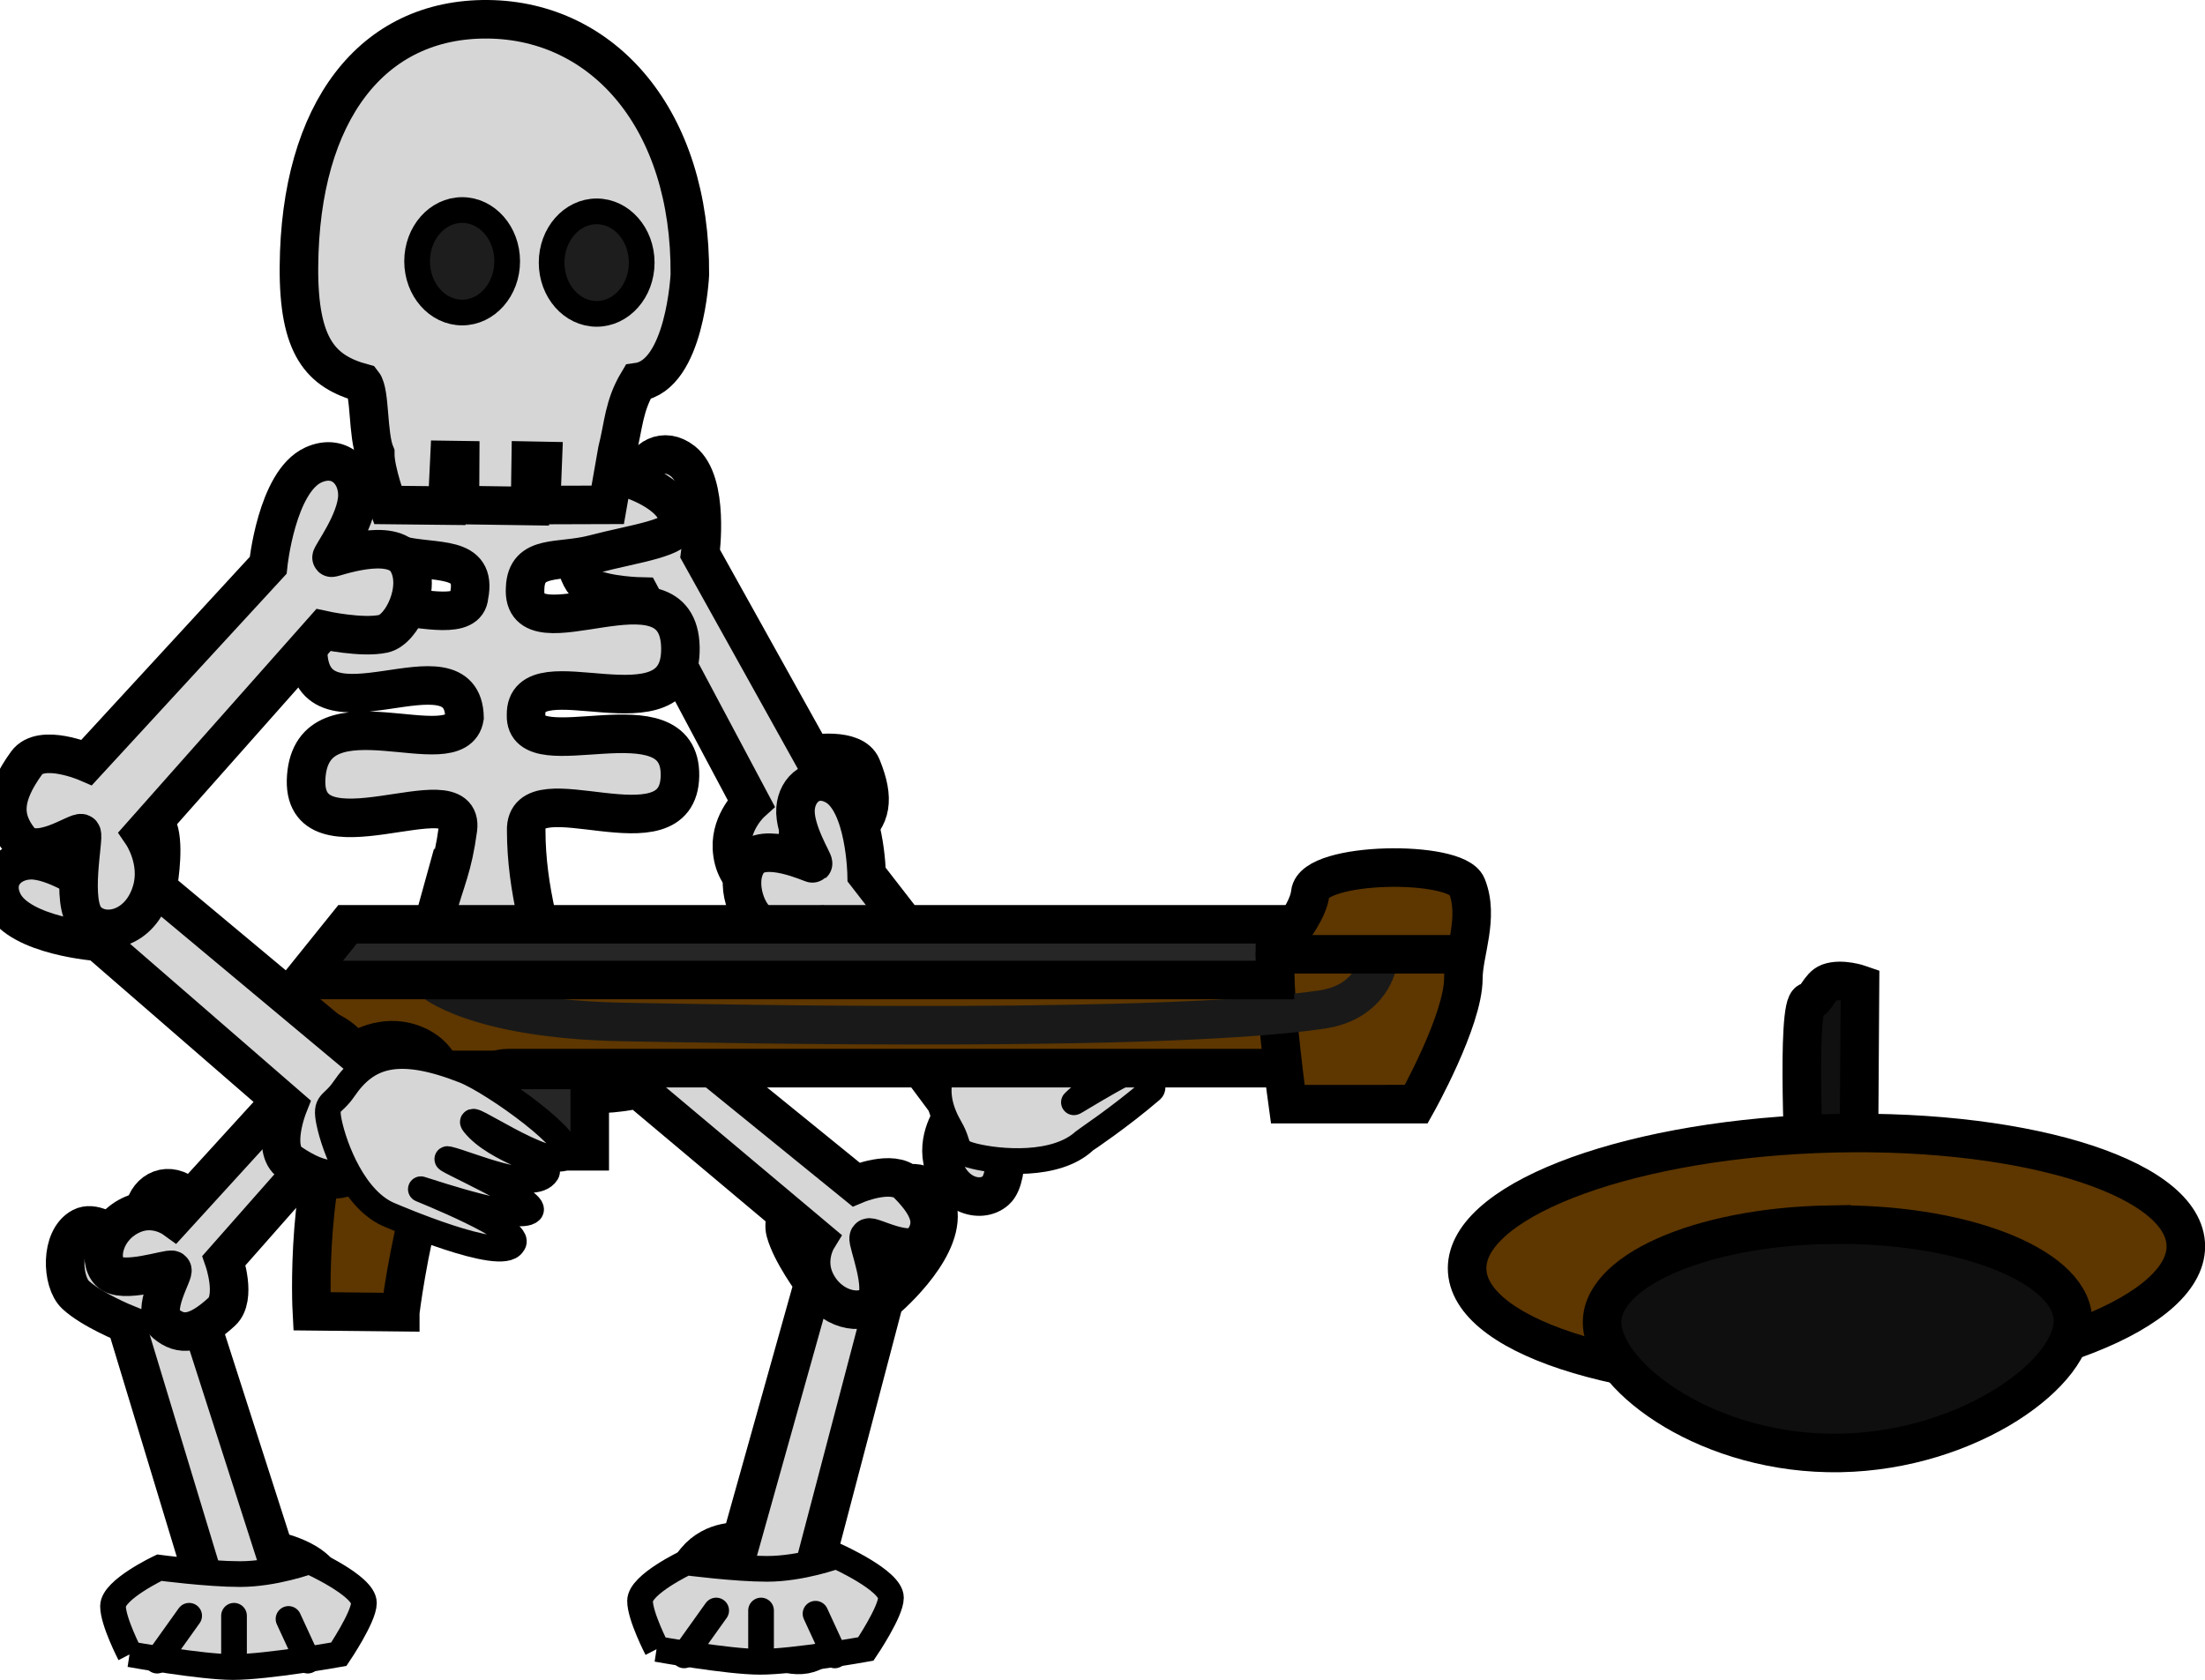 <svg version="1.1" xmlns="http://www.w3.org/2000/svg" xmlns:xlink="http://www.w3.org/1999/xlink" width="85.81" height="65.383" viewBox="0,0,85.81,65.383"><g transform="translate(-219.333,-129.947)"><g data-paper-data="{&quot;isPaintingLayer&quot;:true}" fill-rule="nonzero" stroke-linejoin="miter" stroke-miterlimit="10" stroke-dasharray="" stroke-dashoffset="0" style="mix-blend-mode: normal"><path d="M250.923,159.3c0,0 1.627,-0.282 1.944,0.489c0.527,1.281 0.355,1.978 -0.365,2.55c-0.72,0.572 -1.85,-0.796 -1.97,-0.695c-0.126,0.106 -0.161,2.324 -0.84,2.766c-0.68,0.442 -1.819,-0.121 -1.876,-1.464c-0.044,-1.038 0.743,-1.75 0.743,-1.75l-4.273,-8.031c0,0 -1.307,-0.027 -1.974,-0.349c-0.565,-0.273 -0.906,-1.8 -0.208,-2.522c0.698,-0.722 2.449,0.483 2.482,0.462c0.052,-0.033 -0.543,-1.378 -0.352,-2.214c0.175,-0.765 0.935,-1.222 1.668,-0.647c1.056,0.829 0.679,3.604 0.679,3.604z" data-paper-data="{&quot;index&quot;:null}" fill="#d6d6d6" stroke="#000000" stroke-width="1.5" stroke-linecap="butt"/><path d="M258.529,171.046c0,0 1.566,-0.524 1.996,0.189c0.715,1.187 0.65,1.902 0.025,2.576c-0.625,0.674 -1.949,-0.508 -2.052,-0.39c-0.108,0.124 0.192,2.322 -0.413,2.861c-0.605,0.54 -1.816,0.156 -2.076,-1.164c-0.201,-1.02 0.47,-1.843 0.47,-1.843l-5.437,-7.294c0,0 -1.296,0.171 -2.004,-0.047c-0.6,-0.185 -1.167,-1.642 -0.586,-2.461c0.581,-0.819 2.493,0.108 2.523,0.082c0.046,-0.04 -0.745,-1.28 -0.682,-2.135c0.057,-0.783 0.739,-1.35 1.551,-0.891c1.17,0.66 1.216,3.46 1.216,3.46z" data-paper-data="{&quot;index&quot;:null}" fill="#d6d6d6" stroke="#000000" stroke-width="1.5" stroke-linecap="butt"/><path d="M251.125,190.539c0,0 1.308,1.205 0.974,2.09c-0.556,1.472 -1.17,1.87 -2.068,1.689c-0.898,-0.181 -0.69,-2.25 -0.844,-2.275c-0.162,-0.027 -1.768,1.69 -2.546,1.442c-0.778,-0.248 -1.152,-1.69 -0.232,-2.799c0.711,-0.857 1.755,-0.727 1.755,-0.727l2.826,-10.074c0,0 -0.87,-1.168 -1.094,-2.006c-0.19,-0.711 0.668,-2.212 1.659,-2.169c0.991,0.043 1.321,2.528 1.359,2.541c0.059,0.02 0.614,-1.562 1.341,-2.053c0.665,-0.449 1.509,-0.143 1.597,0.953c0.127,1.579 -2.111,3.435 -2.111,3.435z" data-paper-data="{&quot;index&quot;:null}" fill="#d6d6d6" stroke="#000000" stroke-width="1.5" stroke-linecap="butt"/><path d="M230.001,190.293c0,0 1.732,0.358 1.922,1.262c0.315,1.503 0.011,2.139 -0.835,2.432c-0.847,0.293 -1.769,-1.536 -1.911,-1.481c-0.074,0.029 -0.877,1.099 -1.64,1.325c-0.766,0.227 -1.493,-0.392 -1.401,-1.083c0.141,-1.066 1.083,-1.474 1.083,-1.474l-2.972,-9.802c0,0 -1.346,-0.544 -1.977,-1.133c-0.535,-0.499 -0.613,-2.176 0.239,-2.629c0.851,-0.454 2.444,1.456 2.482,1.448c0.06,-0.013 -0.314,-1.606 0.034,-2.376c0.319,-0.704 1.186,-0.865 1.841,0.006c0.943,1.255 0.054,3.909 0.054,3.909z" data-paper-data="{&quot;index&quot;:null}" fill="#d6d6d6" stroke="#000000" stroke-width="1.5" stroke-linecap="butt"/><path d="M252.645,176.048c0,0 1.421,-0.603 2.002,-0.022c0.965,0.967 1.06,1.595 0.596,2.241c-0.464,0.646 -2.027,-0.26 -2.102,-0.147c-0.079,0.118 0.704,2.004 0.229,2.531c-0.475,0.527 -1.749,0.306 -2.297,-0.819c-0.423,-0.869 0.053,-1.649 0.053,-1.649l-6.957,-5.843c0,0 -1.235,0.27 -1.978,0.147c-0.63,-0.105 -1.51,-1.321 -1.121,-2.089c0.389,-0.768 2.473,-0.14 2.496,-0.165c0.037,-0.04 -1.016,-1.045 -1.144,-1.796c-0.117,-0.687 0.427,-1.245 1.326,-0.922c1.295,0.465 1.961,2.9 1.961,2.9z" data-paper-data="{&quot;index&quot;:null}" fill="#d6d6d6" stroke="#000000" stroke-width="1.5" stroke-linecap="butt"/><path d="M228.051,179.007c0,0 0.502,1.452 -0.088,1.994c-0.981,0.902 -1.591,0.958 -2.185,0.457c-0.595,-0.501 0.36,-2.002 0.256,-2.083c-0.109,-0.086 -1.964,0.579 -2.444,0.074c-0.48,-0.504 -0.198,-1.76 0.912,-2.237c0.858,-0.368 1.581,0.153 1.581,0.153l5.993,-6.571c0,0 -0.192,-1.246 -0.033,-1.978c0.135,-0.621 1.351,-1.423 2.068,-0.989c0.717,0.434 -0.001,2.47 0.022,2.495c0.036,0.039 1.059,-0.948 1.788,-1.03c0.666,-0.075 1.172,0.501 0.813,1.376c-0.518,1.261 -2.893,1.776 -2.893,1.776z" data-paper-data="{&quot;index&quot;:null}" fill="#d6d6d6" stroke="#000000" stroke-width="1.5" stroke-linecap="butt"/><path d="M236.298,165.539c0.386,-1.402 0.651,-1.814 0.856,-3.331c0.289,-2.258 -6.168,1.51 -5.903,-2.039c0.265,-3.548 5.849,-0.347 6.16,-2.298c-0.07,-3.167 -6.015,1.176 -6.089,-2.587c-0.075,-3.764 6.135,-0.306 6.267,-2.145c0.327,-1.625 -1.302,-1.238 -2.729,-1.59c-0.149,-0.037 -3.163,0.372 -3.582,-1.278c-0.455,-1.792 2.641,-1.829 2.641,-1.829c0,0 1.324,0.436 2.528,0.436c0.213,0 -0.085,-3.532 0.194,-3.54c0.663,-0.018 3.806,-0.039 3.806,-0.039c0,0 -0.188,3.421 0.146,3.421c1.674,0 3.086,-0.188 3.086,-0.188c0,0 1.99,0.551 2.081,1.729c0.049,0.633 -1.748,0.839 -3.314,1.253c-1.348,0.356 -2.624,-0.024 -2.677,1.319c-0.174,2.738 5.963,-1.397 6.043,2.31c0.08,3.706 -6.058,0.171 -6.007,2.636c-0.078,2.149 6.037,-0.921 5.99,2.357c-0.047,3.277 -6.053,-0.225 -5.984,2.138c0.003,1.145 0.157,2.211 0.404,3.331c1.014,4.602 4.631,-1.49 5.924,2.544c1.293,4.033 -0.707,2.797 -3.776,4.158c-1.044,0.463 -3.373,-2.829 -4.269,-2.664c-1.779,0.328 -2.788,2.778 -3.616,2.783c-2.209,0.014 -4.371,-0.79 -3.35,-4.068c0,0 0.413,-0.671 1.732,-1.032c1.019,-0.279 2.923,0.085 3.438,-1.788z" data-paper-data="{&quot;index&quot;:null}" fill="#d6d6d6" stroke="#000000" stroke-width="1.5" stroke-linecap="butt"/><path d="M242.983,149.596l-2.594,0.008l0.067,-1.717l-0.469,-0.009l-0.026,1.764l-2.73,-0.039l0.009,-1.746l-0.419,-0.006l-0.085,1.775l-2.314,-0.025c0,0 -0.491,-1.308 -0.486,-2c-0.303,-0.731 -0.189,-2.382 -0.479,-2.747c-1.638,-0.444 -2.514,-1.406 -2.49,-4.531c0.046,-6.026 2.844,-9.67 7.355,-9.626c4.511,0.045 7.903,3.918 7.857,9.944c0,0 -0.18,3.915 -2.019,4.175c-0.556,0.931 -0.553,1.666 -0.805,2.664z" fill="#d6d6d6" stroke="#000000" stroke-width="1.5" stroke-linecap="butt"/><path d="M235.565,140.116c0,-1.102 0.785,-1.995 1.753,-1.995c0.968,0 1.753,0.893 1.753,1.995c0,1.102 -0.785,1.995 -1.753,1.995c-0.968,0 -1.753,-0.893 -1.753,-1.995z" fill="#1d1d1d" stroke="#000000" stroke-width="1" stroke-linecap="butt"/><path d="M240.8,140.168c0,-1.102 0.785,-1.995 1.753,-1.995c0.968,0 1.753,0.893 1.753,1.995c0,1.102 -0.785,1.995 -1.753,1.995c-0.968,0 -1.753,-0.893 -1.753,-1.995z" fill="#1d1d1d" stroke="#000000" stroke-width="1" stroke-linecap="butt"/><path d="M261.629,166.916c1.943,-1.046 -1.425,-0.957 -1.358,-0.552c0.077,0.466 3.526,0.78 1.88,1.857c-1.456,0.952 -2.754,1.743 -2.425,1.667c0.471,-0.109 1.541,-0.785 2.816,-1.379c2.421,-1.127 -0.27,-2.269 -0.11,-2.019c0.316,0.495 2.822,1.47 0.688,2.976c-1.284,0.906 -2.394,1.673 -2.586,1.913c-0.143,0.179 0.414,-0.352 2.634,-1.591c2.641,-1.474 -0.311,-2.325 -0.218,-2.058c0.116,0.33 2.275,1.678 0.671,3.02c-1.194,1 -2.304,1.892 -2.496,2.099c-0.066,0.072 2.809,-1.761 2.847,-1.393c0.005,0.052 0.322,0.783 0.178,0.907c-1.268,1.09 -2.585,1.958 -2.617,1.988c-1.107,1.03 -3.319,0.836 -4.301,0.591c-0.825,-0.206 -0.509,-0.376 -0.917,-1.081c-0.794,-1.373 -0.662,-2.634 1.375,-4.529c0.423,-0.394 2.188,-1.473 3.94,-2.416z" data-paper-data="{&quot;index&quot;:null}" fill="#d6d6d6" stroke="#000000" stroke-width="1" stroke-linecap="butt"/><g stroke="#000000" stroke-width="1"><path d="M224.389,194.331c0,0 -0.658,-1.27 -0.658,-1.871c0,-0.643 1.803,-1.497 1.803,-1.497c0,0 1.895,0.249 3.136,0.249c1.346,0 2.703,-0.499 2.703,-0.499c0,0 2.122,0.949 2.122,1.622c0,0.549 -0.977,1.996 -0.977,1.996c0,0 -2.784,0.499 -4.117,0.499c-1.258,0 -4.013,-0.499 -4.013,-0.499z" fill="#d6d6d6" stroke-linecap="butt"/><path d="M226.694,192.834l-1.247,1.746" fill="none" stroke-linecap="round"/><path d="M228.44,194.705v-1.871" fill="none" stroke-linecap="round"/><path d="M231.309,194.58l-0.748,-1.622" fill="none" stroke-linecap="round"/></g><g stroke="#000000" stroke-width="1.5" stroke-linecap="butt"><g><path d="M291.667,175.875l-2.094,0.078c0,0 -0.362,-6.985 0.162,-7.026c0.267,-0.021 0.4,-0.599 0.769,-0.734c0.501,-0.183 1.213,0.066 1.213,0.066z" fill="#101010"/><path d="M290.059,174.075c7.722,-0.303 14.139,1.604 14.334,4.259c0.195,2.656 -5.906,5.054 -13.628,5.358c-7.722,0.303 -14.139,-1.604 -14.334,-4.259c-0.195,-2.656 5.906,-5.054 13.628,-5.358z" fill="#5d3600"/></g><path d="M290.509,177.614c5.057,-0.09 9.306,1.527 9.49,3.611c0.184,2.085 -3.998,5.182 -9.055,5.272c-5.057,0.09 -9.074,-2.861 -9.258,-4.946c-0.184,-2.085 3.766,-3.848 8.823,-3.938z" fill="#0f0f0f"/></g><path d="M234.91,181.02l-3.442,-0.036c0,0 -0.302,-5.557 1.446,-8.932c1.063,-2.054 -2.337,-2.345 -2.337,-2.547c0,-0.673 1.5,-2.018 1.5,-2.018h38.629v4.033c0,0 -24.901,0 -31.59,0c-3.066,0 -4.206,9.5 -4.206,9.5z" fill="#5d3600" stroke="#000000" stroke-width="1.5" stroke-linecap="butt"/><path d="M269.449,172.922c0,0 -0.5,-3.598 -0.5,-5.367c0,-0.769 1.266,-1.869 1.375,-2.854c0.137,-1.23 5.676,-1.302 6.093,-0.269c0.493,1.221 -0.135,2.595 -0.135,3.589c0,1.642 -1.833,4.9 -1.833,4.9z" fill="#5d3600" stroke="#000000" stroke-width="1.5" stroke-linecap="butt"/><path d="M236.449,174.756l0.869,-3.167h4.965v3.167z" fill="#262626" stroke="#000000" stroke-width="1.5" stroke-linecap="butt"/><path d="M272.949,167.422c0,0 -0.228,1.526 -2.169,1.816c-6.023,0.899 -22.749,0.566 -27.169,0.486c-5.845,-0.106 -7.495,-1.635 -7.495,-1.635" fill="none" stroke="#191919" stroke-width="1.5" stroke-linecap="round"/><path d="M231.116,168.089l1.743,-2.167h36.09v2.167z" fill="#262626" stroke="#000000" stroke-width="1.5" stroke-linecap="butt"/><path d="M268.949,167.089h7" fill="none" stroke="#000000" stroke-width="1.5" stroke-linecap="round"/><g stroke="#000000" stroke-width="1"><path d="M244.899,194.127c0,0 -0.658,-1.27 -0.658,-1.871c0,-0.643 1.803,-1.497 1.803,-1.497c0,0 1.895,0.249 3.136,0.249c1.346,0 2.703,-0.499 2.703,-0.499c0,0 2.122,0.949 2.122,1.622c0,0.549 -0.977,1.996 -0.977,1.996c0,0 -2.784,0.499 -4.117,0.499c-1.258,0 -4.013,-0.499 -4.013,-0.499z" fill="#d6d6d6" stroke-linecap="butt"/><path d="M247.204,192.63l-1.247,1.746" fill="none" stroke-linecap="round"/><path d="M248.95,194.501v-1.871" fill="none" stroke-linecap="round"/><path d="M251.07,192.755l0.748,1.622" fill="none" stroke-linecap="round"/></g><path d="M223.165,166.606c0,0 -3.057,-0.22 -3.707,-1.537c-0.452,-0.915 0.209,-1.626 1.067,-1.641c0.939,-0.017 2.245,0.923 2.292,0.874c0.03,-0.031 -0.868,-2.176 0.062,-2.761c0.93,-0.585 2.488,0.122 2.654,0.789c0.195,0.786 -0.07,2.192 -0.07,2.192l7.641,6.38c0,0 0.939,-0.683 2.041,-0.403c1.426,0.363 1.772,1.71 1.146,2.338c-0.626,0.628 -3.009,0.167 -3.151,0.278c-0.135,0.106 1.076,1.623 0.302,2.265c-0.774,0.642 -1.559,0.67 -2.813,-0.182c-0.754,-0.513 -0.087,-2.192 -0.087,-2.192z" data-paper-data="{&quot;index&quot;:null}" fill="#d6d6d6" stroke="#000000" stroke-width="1.5" stroke-linecap="butt"/><path d="M241.349,174.977c-0.729,0.511 -4.024,-1.849 -3.573,-1.286c0.876,1.094 3.071,1.519 2.833,1.903c-0.496,0.8 -3.033,-0.346 -3.828,-0.531c-0.489,-0.114 3.565,1.643 3.197,2.011c-0.432,0.431 -3.635,-0.647 -4.267,-0.842c-0.106,-0.033 4.073,1.61 3.581,2.129c-0.426,0.762 -4.681,-1.081 -4.759,-1.112c-1.407,-0.553 -2.189,-2.631 -2.393,-3.623c-0.171,-0.833 0.119,-0.622 0.578,-1.295c0.894,-1.309 2.089,-1.735 4.679,-0.719c1.135,0.446 4.593,2.915 3.953,3.364z" fill="#d6d6d6" stroke="#000000" stroke-width="1" stroke-linecap="butt"/><path d="M229.768,151.951c0,0 0.331,-3.254 1.757,-3.906c0.99,-0.453 1.727,0.274 1.717,1.191c-0.012,1.002 -1.055,2.366 -1.005,2.417c0.032,0.033 2.349,-0.857 2.944,0.154c0.595,1.011 -0.209,2.65 -0.925,2.806c-0.845,0.183 -2.336,-0.144 -2.336,-0.144l-7.047,7.949c0,0 0.699,1.024 0.365,2.19c-0.432,1.509 -1.88,1.836 -2.53,1.149c-0.651,-0.688 -0.083,-3.215 -0.197,-3.37c-0.108,-0.148 -1.766,1.096 -2.426,0.25c-0.661,-0.846 -0.665,-1.684 0.284,-2.995c0.571,-0.788 2.341,-0.023 2.341,-0.023z" data-paper-data="{&quot;index&quot;:null}" fill="#d6d6d6" stroke="#000000" stroke-width="1.5" stroke-linecap="butt"/></g></g></svg>